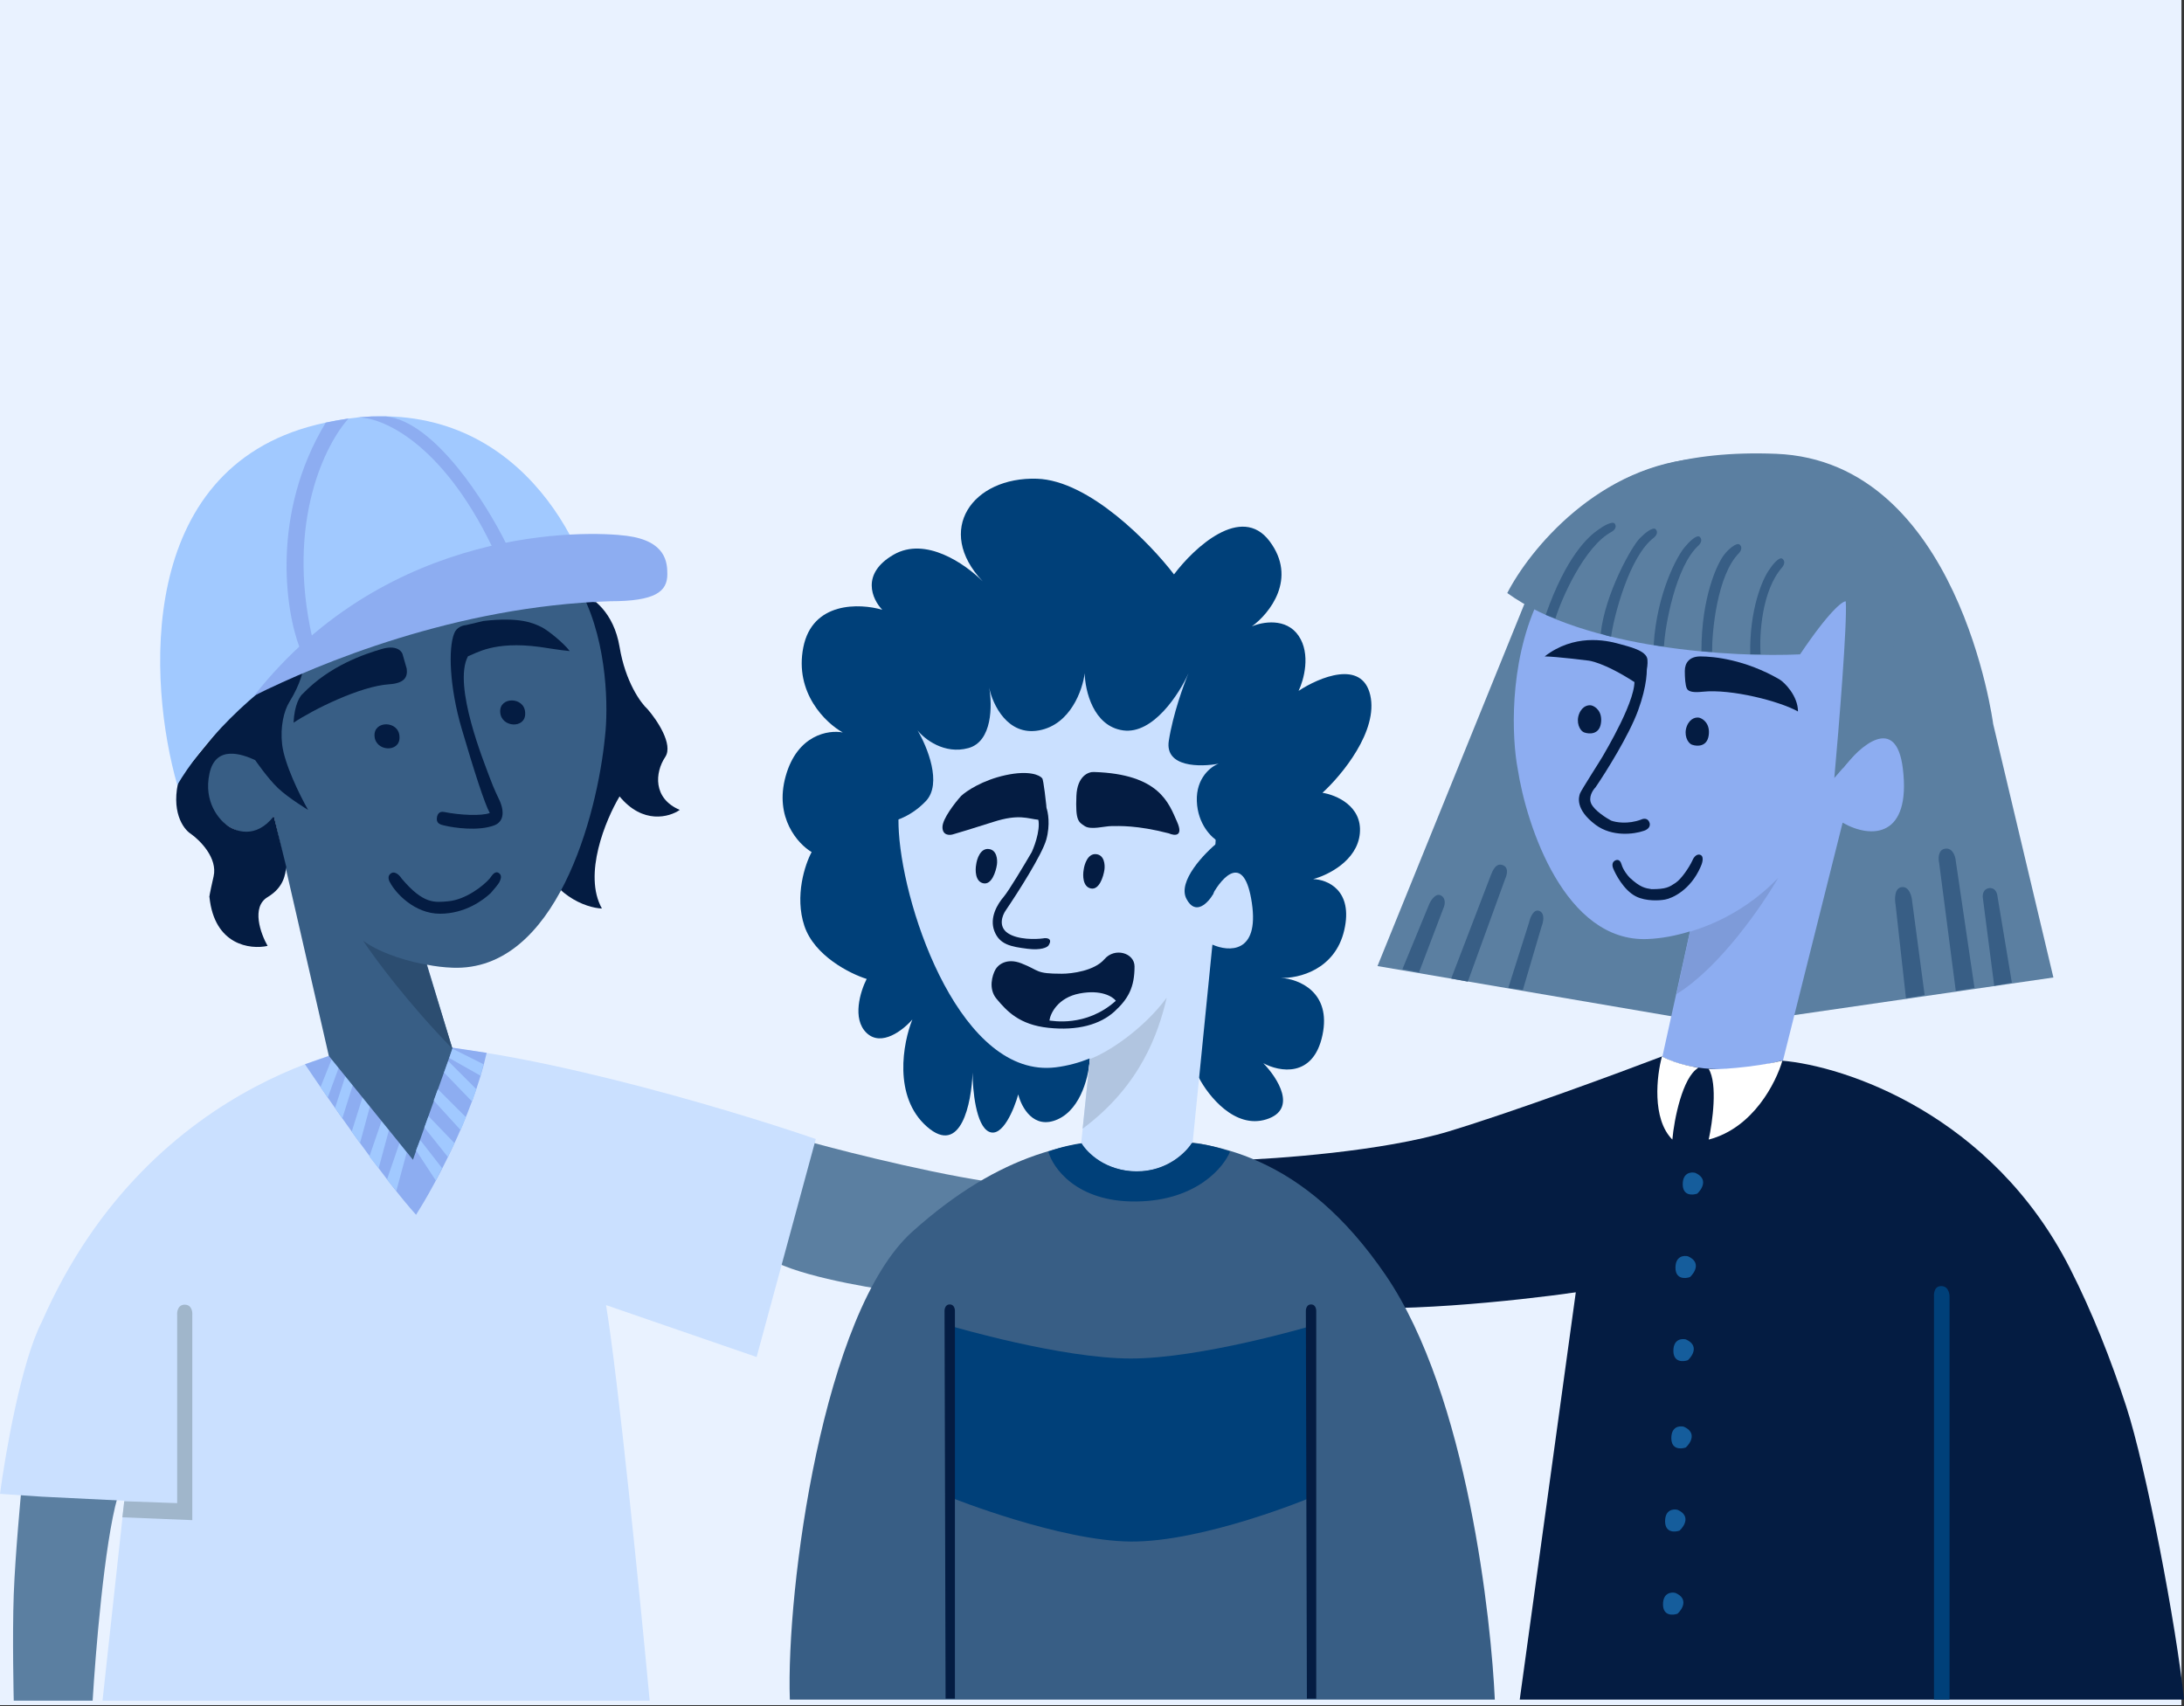 <?xml version="1.0" encoding="UTF-8"?>
<svg width="320px" height="250px" viewBox="0 0 320 250" version="1.1" xmlns="http://www.w3.org/2000/svg" xmlns:xlink="http://www.w3.org/1999/xlink">
    <rect x="0" y="0" width="320" height="250" fill="#333333" stroke="none"/>
    <!-- Generator: Sketch 59.1 (86144) - https://sketch.com -->
    <title>onboarding-tu-puedes-ayudar</title>
    <desc>Created with Sketch.</desc>
    <g id="Page-1" stroke="none" stroke-width="1" fill="none" fill-rule="evenodd">
        <g id="onboarding-tu-puedes-ayudar" fill-rule="nonzero">
            <rect id="Rectangle" fill="#E9F2FF" x="0" y="0" width="319.629" height="249.855"></rect>
            <path d="M90.779,94.793 C89.927,89.682 86.773,87.492 85.302,87.035 L78.609,124.762 C80.678,131.212 85.86,133.028 88.193,133.129 C85.394,128.139 88.75,120.097 90.779,116.7 C94.186,120.837 98.081,119.742 99.602,118.677 C95.647,117.004 95.951,113.201 97.472,110.919 C98.689,109.093 96.255,105.493 94.886,103.921 C93.872,103.008 91.631,99.905 90.779,94.793 Z" id="Path" fill="#041C42"></path>
            <path d="M17.22,219.393 C15.275,226.224 13.979,242.41 13.574,249.201 L2.013,249.201 C2.013,249.201 1.79,239.725 2.013,233.659 C2.229,227.765 3.104,218.588 3.104,218.588 L17.22,219.393 Z" id="Path" fill="#5B7FA1"></path>
            <path d="M148.13,173.594 C139.246,172.621 124.855,169.03 118.77,167.357 L112.228,184.091 C115.514,186.647 126.477,188.604 131.548,189.263 L148.13,173.594 Z" id="Path" fill="#5B7FA1"></path>
            <path d="M15.021,249.201 L18.215,219.904 L6.138,219.31 L-2.84217094e-14,218.897 C0.797,212.895 3.141,199.445 6.138,193.668 C22.302,156.763 56.112,152.522 57.007,152.905 C74.41,152.905 105.941,162.236 119.531,166.901 L110.86,198.847 L88.801,191.241 C90.627,202.437 93.822,234.546 95.191,249.201 L15.021,249.201 Z" id="Path" fill="#CAE0FF"></path>
            <path d="M60.962,178.006 C56.338,172.895 48.184,161.171 44.685,155.948 L48.184,154.731 L66.287,153.514 L71.307,154.274 C69.238,163.524 63.549,173.949 60.962,178.006 Z" id="Path" fill="#8DADF1"></path>
            <polygon id="Path" fill="#A1C9FF" points="59.594 168.878 58.529 167.509 56.703 172.834 58.072 174.507"></polygon>
            <polygon id="Path" fill="#A1C9FF" points="57.007 165.532 55.942 164.163 54.117 169.487 55.486 171.16"></polygon>
            <polygon id="Path" fill="#A1C9FF" points="54.269 161.881 53.204 160.512 51.531 165.836 52.748 167.509"></polygon>
            <polygon id="Path" fill="#A1C9FF" points="51.835 158.534 50.77 157.165 49.097 162.337 50.162 163.858"></polygon>
            <polygon id="Path" fill="#A1C9FF" points="49.984 155.49 49.073 154.014 46.967 159.294 48.027 160.815"></polygon>
            <path d="M30.538,112.744 C33.58,107.268 38.194,111.172 40.121,113.809 L37.383,101.183 C49.31,84.51 74.299,84.804 85.303,87.035 C89.075,94.459 89.106,104.022 88.649,107.876 C87.534,119.438 81.499,142.409 66.287,141.8 C64.999,141.749 63.76,141.598 62.567,141.361 L66.287,153.666 L60.506,169.943 L48.184,154.731 L40.121,119.59 C38.904,121.78 36.673,122.125 35.71,122.024 C33.377,121.517 29.077,118.951 30.538,112.744 Z" id="Path" fill="#385E85"></path>
            <path d="M39.209,131.456 C41.643,129.995 41.795,128.058 41.947,127.044 L40.121,119.59 C37.507,122.997 34.418,121.872 33.124,120.807 C32.16,120.097 29.791,117.545 30.69,113.353 C31.602,109.093 35.507,110.513 37.383,111.375 C37.383,111.375 39.228,114.059 40.73,115.482 C42.274,116.946 45.142,118.677 45.142,118.677 C43.874,116.446 41.671,111.923 41.338,109.093 C41.034,106.507 41.599,104.158 42.403,102.856 C45.598,97.684 44.685,94.337 44.229,92.055 L26.278,113.961 C24.939,118.829 26.836,121.466 27.951,122.176 C29.321,123.139 31.907,125.736 31.298,128.413 C30.69,131.09 30.639,131.557 30.69,131.456 C31.42,138.514 36.673,139.163 39.209,138.606 C38.195,136.831 36.775,132.916 39.209,131.456 Z" id="Path" fill="#041C42"></path>
            <path d="M87.28,88.252 C54.178,82.654 32.616,103.769 25.974,115.026 C21.714,100.168 19.828,68.81 46.358,62.239 C72.889,55.667 84.694,76.843 87.28,88.252 Z" id="Path" fill="#A1C9FF"></path>
            <path d="M89.41,88.1 C66.773,88.83 46.713,97.228 37.231,101.943 C57.007,76.843 86.063,77.755 91.844,78.516 C97.624,79.277 97.777,82.471 97.777,84.145 C97.777,86.731 95.951,88.1 89.41,88.1 Z" id="Path" fill="#8DADF1"></path>
            <path d="M72.067,80.037 C64.644,64.703 55.79,61.022 52.291,61.174 L54.421,61.022 L56.551,61.022 C63.731,61.752 71.307,73.851 74.197,79.733 L72.067,80.037 Z" id="Path" fill="#8DADF1"></path>
            <path d="M45.75,93.424 C41.856,76.265 47.829,64.876 51.074,61.326 L49.249,61.63 L47.728,61.934 C39.695,75.2 41.795,89.469 43.925,94.946 L45.75,93.424 Z" id="Path" fill="#8DADF1"></path>
            <polygon id="Path" fill="#A1C9FF" points="63.853 172.986 60.963 168.574 61.571 167.053 64.766 171.16"></polygon>
            <polygon id="Path" fill="#A1C9FF" points="65.622 169.536 62.18 165.227 62.788 163.554 66.591 167.509"></polygon>
            <polygon id="Path" fill="#A1C9FF" points="67.498 165.6 63.549 161.272 64.157 159.599 68.265 163.706"></polygon>
            <polygon id="Path" fill="#A1C9FF" points="69.178 161.424 65.07 157.165 65.679 155.491 69.786 159.599"></polygon>
            <polygon id="Path" fill="#A1C9FF" points="70.394 157.621 65.831 155.035 66.287 153.666 70.851 155.948"></polygon>
            <path d="M58.985,95.858 L59.593,97.988 C59.746,99.205 59.289,100.118 57.007,100.27 C52.755,100.553 45.902,103.972 43.012,105.899 C43.133,103.221 43.975,101.943 44.381,101.639 C48.336,97.532 53.356,95.858 55.942,95.098 C58.011,94.489 58.833,95.351 58.985,95.858 Z" id="Path" fill="#041C42"></path>
            <path d="M79.37,91.903 C80.267,92.352 82.564,94.185 83.477,95.402 C81.803,95.25 80.381,94.969 79.065,94.793 C72.284,93.888 69.715,95.78 68.569,96.163 C66.287,100.422 71.006,111.88 71.763,113.961 C72.372,115.635 73.132,117.156 73.132,117.156 C73.132,117.156 74.684,120.107 72.372,120.959 C70.059,121.811 66.54,121.314 65.07,120.959 L65.067,120.958 C64.611,120.848 64.005,120.702 64.005,120.046 C64.005,119.389 64.309,118.829 65.07,118.981 C67.448,119.457 70.546,119.59 71.763,119.133 C71.003,117.764 69.481,113.018 67.656,106.811 C65.83,100.605 65.678,94.945 66.549,92.816 C66.867,91.945 67.754,91.638 68.264,91.599 L70.851,90.99 C76.175,90.382 78.153,91.294 79.37,91.903 Z" id="Path" fill="#041C42"></path>
            <path d="M54.878,107.876 C54.877,107.86 54.876,107.844 54.875,107.828 C54.752,105.54 58.394,105.589 58.529,107.876 C58.532,107.936 58.535,107.994 58.536,108.051 C58.584,110.31 55.028,110.13 54.878,107.876 Z" id="Path" fill="#041C42"></path>
            <path d="M73.293,104.377 C73.292,104.361 73.291,104.345 73.29,104.329 C73.167,102.041 76.809,102.09 76.944,104.377 C76.947,104.437 76.95,104.495 76.951,104.552 C76.999,106.811 73.443,106.631 73.293,104.377 Z" id="Path" fill="#041C42"></path>
            <path d="M57.312,127.957 C57.92,127.592 58.579,128.312 58.833,128.717 C62.028,132.52 63.701,132.244 65.679,132.064 C68.227,131.833 70.8,129.833 71.764,128.717 C72.068,128.312 72.524,127.5 73.133,127.957 C73.649,128.344 73.285,129.022 73.133,129.326 C73.011,129.569 72.271,130.441 71.916,130.847 C70.901,131.811 68.234,133.89 64.462,133.89 C60.689,133.89 57.92,130.796 57.16,129.326 C56.957,129.022 56.703,128.322 57.312,127.957 Z" id="Path" fill="#041C42"></path>
            <path d="M53.204,137.845 C56.003,139.914 60.557,141.04 62.484,141.344 L66.287,153.666 C59.837,147.094 54.877,140.38 53.204,137.845 Z" id="Path" fill="#2C4D70"></path>
            <path d="M25.959,220.257 L18.204,219.98 L17.927,222.335 L28.174,222.75 L28.174,192.699 C28.221,192.191 28.064,191.176 27.067,191.176 C26.07,191.176 25.913,192.191 25.959,192.699 L25.959,220.257 Z" id="Path" fill="#A0B6CB"></path>
            <path d="M252.64,150.237 L300.863,143.233 L292.04,106.084 C292.04,106.084 287.02,67.564 260.246,66.498 C233.472,65.432 226.931,79.034 224.497,85.682 L201.83,141.559 L252.64,150.237 Z" id="Path" fill="#5B7FA1"></path>
            <path d="M292.649,131.205 L294.779,143.994 L292.193,144.451 L290.519,131.51 C290.469,131.104 290.58,130.261 291.432,130.14 C292.284,130.018 292.598,130.799 292.649,131.205 Z" id="Path" fill="#385E85"></path>
            <path d="M286.564,126.181 L289.302,144.756 L286.564,145.213 L284.13,126.486 C283.978,125.826 283.948,124.476 285.043,124.354 C286.138,124.232 286.513,125.521 286.564,126.181 Z" id="Path" fill="#385E85"></path>
            <path d="M280.174,132.119 L282,145.821 L279.262,146.278 L277.74,132.576 C277.588,131.764 277.558,130.109 278.653,129.987 C279.748,129.865 280.124,131.358 280.174,132.119 Z" id="Path" fill="#385E85"></path>
            <path d="M269.982,112.631 C272.518,109.281 277.832,104.592 278.806,112.631 C280.023,122.679 274.242,122.984 269.982,120.548 L260.55,158.154 C256.494,159.118 247.346,160.133 243.208,156.479 L247.62,136.472 C245.567,137.111 243.475,137.515 241.383,137.6 C229.334,138.087 223.685,121.157 222.367,112.631 C221.556,108.368 220.998,97.527 225.257,88.27 L274.546,83.094 L269.982,112.631 Z" id="Path" fill="#8DADF1"></path>
            <path d="M268.765,114.001 L272.72,109.433 L280.631,84.464 C276.676,78.323 264.932,66.255 249.597,67.107 C234.263,67.96 224.04,80.658 220.846,86.9 C232.286,95.183 254.212,96.34 263.745,95.883 C268.005,89.549 269.982,88.067 270.439,88.118 C270.682,91.285 269.424,106.693 268.765,114.001 Z" id="Path" fill="#5B7FA1"></path>
            <path d="M261.159,83.094 C258.116,86.504 257.762,93.041 257.964,95.883 L256.443,95.883 C256.321,89.306 258.218,84.921 259.181,83.55 C259.638,82.84 260.672,81.51 261.159,81.876 C261.646,82.241 261.362,82.84 261.159,83.094 Z" id="Path" fill="#385E85"></path>
            <path d="M254.823,81.021 C251.576,84.237 250.83,92.671 250.857,95.52 L250.443,95.52 L249.293,95.426 C249.293,87.509 251.594,82.575 252.64,81.267 C253.139,80.586 254.435,79.411 254.899,79.805 C255.362,80.2 255.042,80.78 254.823,81.021 Z" id="Path" fill="#385E85"></path>
            <path d="M248.916,79.886 C245.501,82.923 243.933,91.842 243.807,94.688 L243.36,94.688 L242.296,94.513 C242.752,86.9 245.784,81.362 246.899,80.112 C247.434,79.459 248.615,78.257 249.057,78.677 C249.498,79.096 249.147,79.658 248.916,79.886 Z" id="Path" fill="#385E85"></path>
            <path d="M242.36,78.758 C238.69,81.481 236.436,90.47 236.059,93.295 L235.45,93.142 L234.537,92.838 C235.146,87.052 239.11,79.951 240.331,78.805 C240.922,78.201 242.204,77.109 242.607,77.566 C243.01,78.022 242.61,78.551 242.36,78.758 Z" id="Path" fill="#385E85"></path>
            <path d="M236.187,77.899 C232.133,80.006 228.716,87.909 227.897,90.638 L226.475,90.097 C229.517,81.419 232.79,78.562 234.176,77.623 C234.855,77.121 236.294,76.246 236.619,76.761 C236.945,77.275 236.467,77.734 236.187,77.899 Z" id="Path" fill="#385E85"></path>
            <path d="M243.513,154.804 C245.592,156.073 252.001,157.971 261.007,155.413 C270.337,156.175 291.858,163.331 303.298,185.864 C306.571,192.31 309.299,199.239 311.549,206.132 C314.431,214.963 318.884,238.257 320,249.048 L311.549,249.048 L222.671,249.048 L230.886,189.366 C222.418,190.584 203.169,192.654 193.92,191.193 L180.381,170.03 C187.023,169.827 202.713,168.69 212.327,165.767 C221.941,162.843 237.123,157.24 243.513,154.804 Z" id="Path" fill="#041C42"></path>
            <path d="M285.651,249.048 L285.651,189.975 C285.651,189.975 285.651,188.452 284.434,188.452 C283.217,188.452 283.369,189.975 283.369,189.975 L283.369,249.048 L285.651,249.048 Z" id="Path" fill="#004079"></path>
            <path d="M246.555,173.531 C246.555,171.826 247.772,171.704 248.38,171.857 C250.328,172.709 249.395,174.242 248.685,174.902 C247.975,175.155 246.555,175.237 246.555,173.531 Z" id="Path" fill="#155D9C"></path>
            <path d="M245.49,185.76 C245.49,184.055 246.707,183.933 247.316,184.085 C249.263,184.938 248.33,186.47 247.62,187.13 C246.91,187.384 245.49,187.465 245.49,185.76 Z" id="Path" fill="#155D9C"></path>
            <path d="M245.185,197.94 C245.185,196.235 246.402,196.113 247.011,196.265 C248.958,197.118 248.025,198.65 247.315,199.31 C246.605,199.564 245.185,199.645 245.185,197.94 Z" id="Path" fill="#155D9C"></path>
            <path d="M244.882,210.729 C244.882,209.024 246.099,208.902 246.707,209.054 C248.654,209.907 247.721,211.44 247.011,212.099 C246.301,212.353 244.882,212.434 244.882,210.729 Z" id="Path" fill="#155D9C"></path>
            <path d="M243.969,222.909 C243.969,221.204 245.186,221.082 245.794,221.234 C247.742,222.087 246.808,223.62 246.099,224.279 C245.389,224.533 243.969,224.614 243.969,222.909 Z" id="Path" fill="#155D9C"></path>
            <path d="M243.665,235.089 C243.665,233.384 244.882,233.262 245.49,233.415 C247.438,234.267 246.505,235.8 245.795,236.46 C245.085,236.713 243.665,236.795 243.665,235.089 Z" id="Path" fill="#155D9C"></path>
            <path d="M250.358,166.985 C256.93,165.279 260.246,158.56 261.159,155.413 C256.747,156.479 251.119,156.784 250.358,156.631 C251.697,158.824 250.916,164.447 250.358,166.985 Z" id="Path" fill="#FFFFFF"></path>
            <path d="M245.034,166.985 C241.992,163.94 242.752,157.545 243.513,154.804 C245.795,156.022 248.381,156.327 248.837,156.479 C246.525,157.819 245.288,164.041 245.034,166.985 Z" id="Path" fill="#FFFFFF"></path>
            <path d="M225.866,135.773 L223.128,145.06 L220.998,144.756 L224.04,135.164 C224.193,134.453 224.71,133.124 225.562,133.489 C226.414,133.855 226.119,135.164 225.866,135.773 Z" id="Path" fill="#385E85"></path>
            <path d="M220.542,128.769 L215.065,143.842 L212.631,143.386 L218.412,128.313 L218.412,128.313 C218.666,127.653 219.173,126.333 220.238,126.79 C221.302,127.247 220.542,128.769 220.542,128.769 Z" id="Path" fill="#385E85"></path>
            <path d="M211.566,132.88 L207.915,142.472 L205.481,142.015 L209.437,132.423 C209.69,131.865 210.38,130.84 211.11,131.205 C211.84,131.571 211.719,132.474 211.566,132.88 Z" id="Path" fill="#385E85"></path>
            <path d="M247.164,100.907 C247.407,101.394 248.228,101.494 249.445,101.364 C253.705,100.907 260.855,102.785 263.441,104.257 C263.441,101.973 261.463,99.975 260.703,99.537 C255.683,96.644 251.119,96.187 249.141,96.187 C247.559,96.187 246.859,97.101 246.859,98.319 C246.859,99.232 246.92,100.42 247.164,100.907 Z" id="Path" fill="#041C42"></path>
            <path d="M241.383,96.644 C241.504,97.984 240.977,99.385 240.47,99.994 C240.014,100.298 239.659,100.095 239.557,99.994 C234.841,96.949 232.712,96.796 232.712,96.796 C232.712,96.796 227.894,96.187 226.322,96.187 C230.582,92.899 235.146,93.751 237.275,94.36 C238.644,94.752 241.261,95.304 241.383,96.644 Z" id="Path" fill="#041C42"></path>
            <path d="M240.013,104.104 C241.352,100.45 241.383,98.014 241.23,97.253 L239.405,99.232 C240.166,101.973 234.993,110.499 234.841,110.803 C234.689,111.108 231.647,115.828 231.494,116.285 L231.494,116.285 C231.342,116.741 230.734,118.568 233.776,120.852 C236.21,122.679 239.456,122.222 240.774,121.766 C241.18,121.664 241.93,121.278 241.687,120.548 C241.443,119.817 240.774,119.939 240.47,120.091 C238.523,120.822 236.717,120.497 236.058,120.243 C235.298,119.837 233.655,118.781 233.168,117.807 C232.681,116.833 233.371,115.777 233.776,115.371 C235.298,113.138 238.675,107.758 240.013,104.104 Z" id="Path" fill="#041C42"></path>
            <path d="M247.164,106.388 C247.651,105.17 248.584,105.069 248.989,105.17 C249.547,105.323 250.602,106.053 250.358,107.758 C250.115,109.464 248.634,109.383 247.925,109.129 C247.215,108.875 246.677,107.606 247.164,106.388 Z" id="Path" fill="#041C42"></path>
            <path d="M231.378,104.591 C231.864,103.373 232.797,103.272 233.203,103.373 C233.761,103.525 234.816,104.256 234.572,105.961 C234.329,107.666 232.848,107.585 232.138,107.332 C231.428,107.078 230.891,105.809 231.378,104.591 Z" id="Path" fill="#041C42"></path>
            <path d="M237.579,126.638 C237.823,127.49 238.492,128.313 238.796,128.617 C240.378,130.079 241.078,130.14 241.991,130.292 C244.121,130.292 244.577,129.987 245.49,129.378 C246.396,128.774 247.518,127.044 247.924,126.181 C248.076,125.775 248.532,125.024 249.141,125.268 C249.749,125.511 249.394,126.587 249.141,127.095 C247.68,130.383 245.084,131.611 243.969,131.814 C243.157,131.967 241.169,132.089 239.709,131.358 C237.884,130.444 236.667,128.008 236.362,127.247 C236.119,126.638 236.362,126.283 236.514,126.181 C236.768,125.978 237.336,125.785 237.579,126.638 Z" id="Path" fill="#041C42"></path>
            <path d="M260.551,128.617 C254.618,134.859 247.772,136.382 247.62,136.534 L245.643,145.669 C251.971,141.772 258.218,132.677 260.551,128.617 Z" id="Path" fill="#7E9BD9"></path>
            <path d="M185.553,164.018 C180.929,165.481 177.034,160.564 175.665,157.923 L159.692,155.027 C159.591,157.364 158.505,162.433 154.976,164.018 C151.447,165.603 149.652,162.24 149.195,160.361 C148.587,162.545 146.883,166.7 144.936,165.847 C142.989,164.993 142.502,159.7 142.502,157.161 C142.35,161.631 140.798,169.473 135.808,165.085 C130.819,160.696 132.309,152.792 133.679,149.389 C132.36,150.913 129.176,153.442 126.985,151.37 C124.794,149.298 126.072,145.224 126.985,143.446 C124.551,142.684 119.318,140.063 117.858,135.674 C116.397,131.286 117.959,126.633 118.922,124.855 C116.945,123.687 113.415,119.826 115.119,113.731 C116.823,107.636 121.407,106.925 123.486,107.331 C121.001,105.96 116.367,101.54 117.705,94.835 C119.044,88.13 125.971,88.385 129.267,89.35 C127.796,87.826 126.072,84.077 130.94,81.273 C135.596,78.592 141.365,82.573 143.989,85.191 C136.894,77.677 142.496,69.849 151.934,70.149 C159.601,70.393 168.515,79.597 172.014,84.168 C174.955,80.257 181.872,73.806 186.01,79.292 C190.147,84.778 186.01,89.908 183.423,91.788 C184.945,91.127 188.444,90.477 190.269,93.159 C192.095,95.841 191.03,99.661 190.269,101.236 C193.261,99.255 199.549,96.603 200.766,101.845 C201.983,107.087 196.608,113.579 193.768,116.169 C195.746,116.474 199.61,118.089 199.245,122.112 C198.879,126.135 194.529,128.258 192.399,128.817 C194.478,128.868 198.301,130.433 196.963,136.284 C195.624,142.136 190.218,143.395 187.683,143.294 C190.269,143.446 195.107,145.336 193.768,151.675 C192.429,158.014 187.429,157.059 185.097,155.789 C187.176,157.923 190.178,162.555 185.553,164.018 Z" id="Path" fill="#004079"></path>
            <path d="M203.047,186.876 C190.998,169.199 177.795,166.913 167.145,166.913 C157.562,166.913 146.791,168.714 133.679,180.475 C120.597,192.209 115.17,232.794 115.728,249.048 L219.021,249.048 C218.514,237.772 215.095,204.552 203.047,186.876 Z" id="Path" fill="#385E85"></path>
            <path d="M191.942,219.486 L191.942,194.342 C191.942,194.342 175.949,199.066 165.701,199.066 C155.453,199.066 139.459,194.342 139.459,194.342 L139.459,219.486 C139.459,219.486 155.298,225.817 165.701,225.886 C176.392,225.957 191.942,219.486 191.942,219.486 Z" id="Path" fill="#004079"></path>
            <path d="M192.855,248.896 L192.855,192.057 C192.855,192.057 192.855,191.142 192.095,191.142 C191.334,191.142 191.334,192.057 191.334,192.057 L191.486,248.896 L192.855,248.896 Z" id="Path" fill="#041C42"></path>
            <path d="M139.915,248.896 L139.915,192.057 C139.915,192.057 139.915,191.142 139.155,191.142 C138.394,191.142 138.394,192.057 138.394,192.057 L138.546,248.896 L139.915,248.896 Z" id="Path" fill="#041C42"></path>
            <path d="M177.643,131.103 C179.113,128.411 182.328,124.886 183.424,132.322 C184.519,139.758 180.026,139.484 177.643,138.417 L174.753,167.37 C172.724,170.367 166.599,174.776 158.323,168.437 L159.692,155.088 C158.079,155.73 156.401,156.187 154.672,156.399 C140.981,158.075 132.462,133.846 131.701,121.96 C131.092,112.451 135.301,101.947 137.482,97.883 L179.621,97.883 L177.643,131.103 Z" id="Path" fill="#CAE0FF"></path>
            <path d="M166.538,176.056 C157.653,176.178 154.215,171.028 153.607,168.742 C155.554,168.01 157.664,167.624 158.475,167.523 C159.286,168.894 162.035,171.637 166.538,171.637 C171.04,171.637 173.789,168.894 174.6,167.523 C176.426,167.523 179.113,168.336 180.229,168.742 C179.367,170.926 175.422,175.934 166.538,176.056 Z" id="Path" fill="#004079"></path>
            <path d="M173.84,131.713 C175.178,134.273 177.034,132.271 177.795,130.951 L183.424,97.883 L134.439,91.635 L129.267,120.588 C130.383,120.588 133.222,119.948 135.656,117.388 C138.09,114.828 135.859,109.414 134.439,107.026 C135.453,108.296 138.364,110.592 141.893,109.617 C145.423,108.641 145.392,103.318 144.936,100.778 C145.443,103.217 147.613,107.88 152.238,107.026 C156.863,106.173 158.627,101.083 158.931,98.645 C158.982,101.185 160.179,106.417 164.56,107.026 C168.941,107.636 172.775,101.693 174.144,98.645 C173.434,100.321 171.862,104.649 171.254,108.55 C170.645,112.451 175.868,112.41 178.556,111.903 C177.44,112.309 175.239,113.975 175.361,117.388 C175.483,120.802 177.541,122.773 178.556,123.331 C176.426,125.058 172.501,129.152 173.84,131.713 Z" id="Path" fill="#004079"></path>
            <path d="M157.714,116.626 C157.836,113.701 159.489,113.071 160.301,113.122 C169.884,113.426 171.254,117.693 172.471,120.436 C173.444,122.63 172.065,122.468 171.254,122.112 C166.538,120.893 163.952,121.046 162.887,121.046 C161.822,121.046 159.844,121.655 158.931,121.046 C158.019,120.436 157.562,120.284 157.714,116.626 Z" id="Path" fill="#041C42"></path>
            <path d="M152.237,120.131 C153.576,120.253 153.302,117.998 153.302,117.998 C153.302,117.998 152.897,114.138 152.694,114.036 C152.339,113.579 150.777,112.847 147.369,113.579 C143.962,114.31 141.589,115.915 140.828,116.626 C139.915,117.642 138.09,119.979 138.09,121.198 C138.09,122.417 139.104,122.417 139.611,122.265 C140.321,122.061 142.501,121.411 145.544,120.436 C149.347,119.217 150.564,119.979 152.237,120.131 Z" id="Path" fill="#041C42"></path>
            <path d="M153.303,123.026 C153.911,120.832 153.556,118.963 153.303,118.303 L151.933,119.522 C152.664,120.863 151.731,123.636 151.173,124.855 C150.108,126.684 147.796,130.554 147.065,131.408 C146.153,132.474 144.936,134.455 145.696,136.436 C146.457,138.417 148.13,138.722 150.564,139.027 C152.511,139.271 153.404,138.824 153.607,138.57 C153.759,138.367 154.002,137.899 153.759,137.655 C153.516,137.412 153.049,137.452 152.846,137.503 C151.731,137.655 149.134,137.716 147.674,136.741 C146.214,135.766 146.863,134.1 147.37,133.389 C149.094,130.849 152.694,125.221 153.303,123.026 Z" id="Path" fill="#041C42"></path>
            <path d="M160.605,125.16 C161.822,125.282 161.924,126.735 161.822,127.446 C161.67,128.462 161.062,130.433 159.845,130.189 C158.628,129.945 158.628,128.258 158.78,127.446 C158.881,126.633 159.388,125.038 160.605,125.16 Z" id="Path" fill="#041C42"></path>
            <path d="M144.853,124.405 C146.07,124.527 146.171,125.979 146.07,126.69 C145.918,127.706 145.309,129.677 144.092,129.433 C142.875,129.19 142.875,127.503 143.027,126.69 C143.129,125.878 143.636,124.283 144.853,124.405 Z" id="Path" fill="#041C42"></path>
            <path d="M161.822,140.551 C160.361,142.257 157.055,142.684 155.584,142.684 C151.629,142.684 152.39,142.227 149.652,141.16 C147.461,140.307 146.203,141.414 145.848,142.075 C145.392,142.887 144.784,144.878 146.001,146.341 C147.522,148.17 149.347,150.151 153.607,150.608 C157.866,151.065 161.207,150.145 163.343,148.17 C165.321,146.341 166.233,144.665 166.233,141.617 C166.233,139.636 163.343,138.773 161.822,140.551 Z" id="Path" fill="#041C42"></path>
            <path d="M163.495,146.646 C159.083,150.608 154.063,149.541 153.759,149.541 C153.911,148.475 155.006,146.189 158.171,145.579 C161.335,144.97 163.039,146.037 163.495,146.646 Z" id="Path" fill="#CAE0FF"></path>
            <path d="M170.949,146.189 C167.451,150.913 162.228,154.265 159.692,155.18 L158.627,165.389 C167.146,159.05 169.732,151.37 170.949,146.189 Z" id="Path" fill="#B1C5E0"></path>
        </g>
    </g>
</svg>